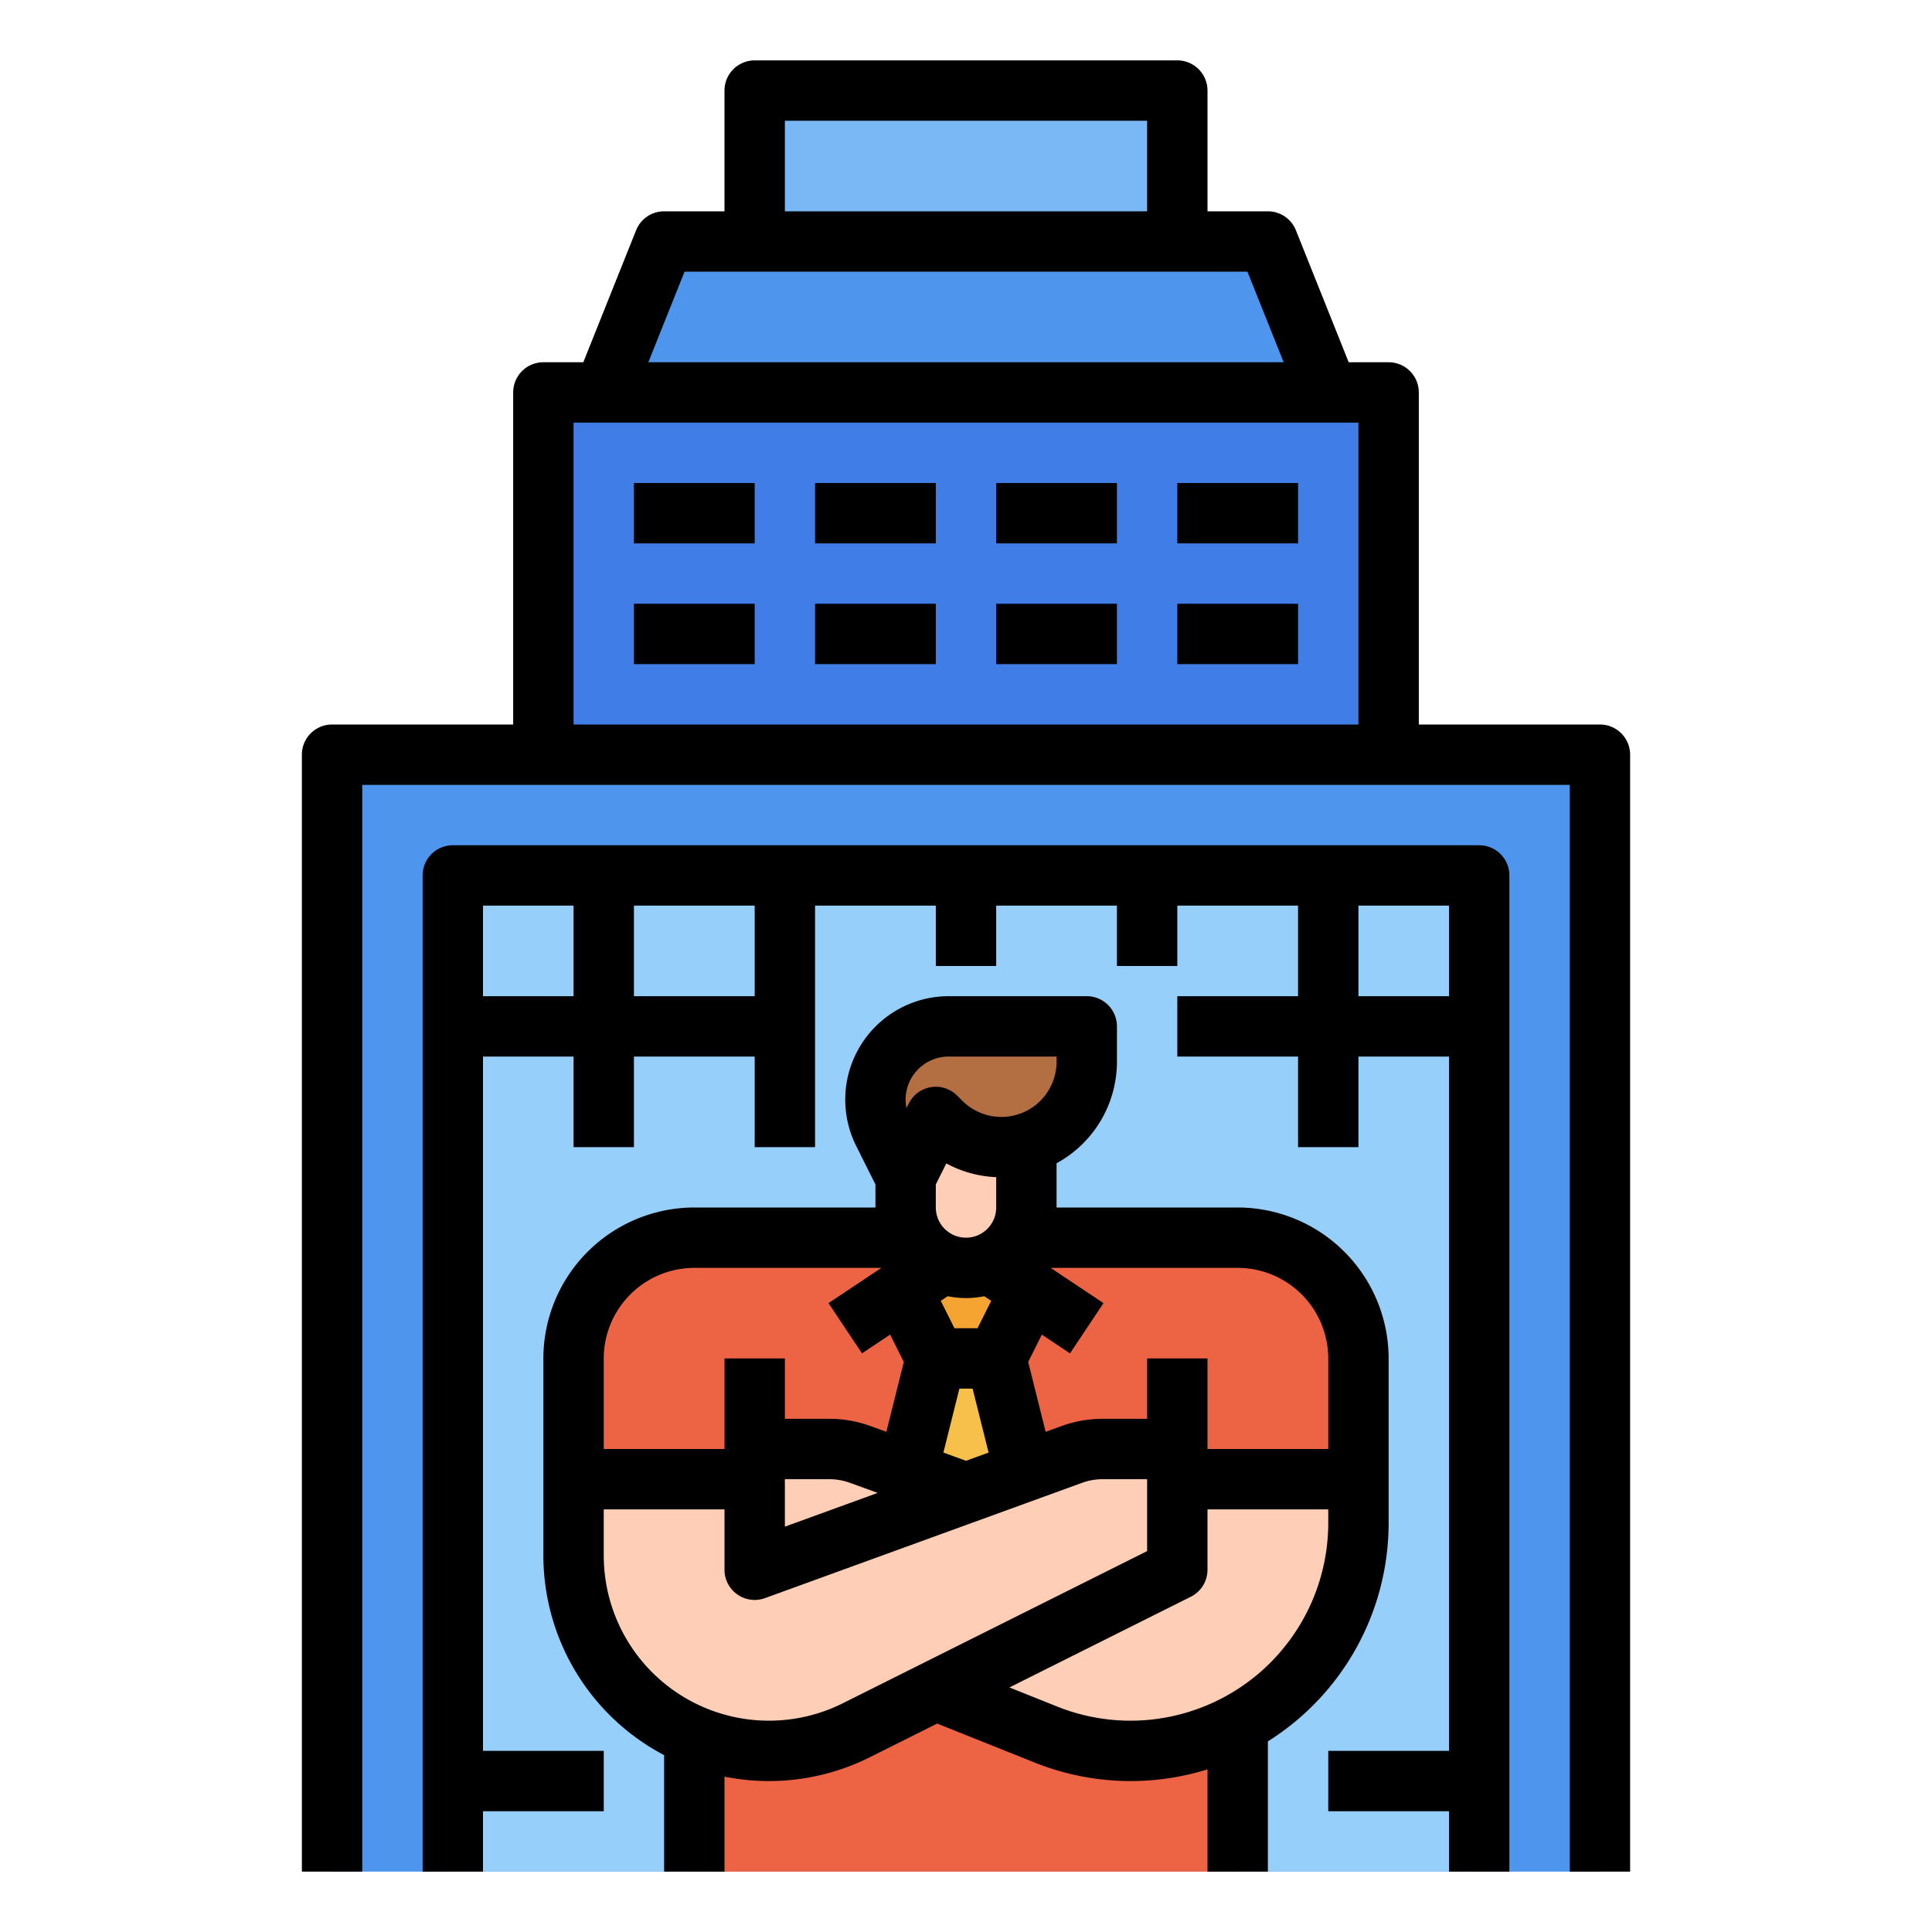 <?xml version="1.0" encoding="UTF-8"?>
<svg xmlns="http://www.w3.org/2000/svg" onmouseup="{ if(window.parent.document.onmouseup) window.parent.document.onmouseup(arguments[0]);}" data-name="filled outline" width="512" viewBox="0 0 512 512" height="512" id="filled_outline"><path data-cppathid="10000" fill="#407de6" d="m144 104h224v96h-224z"/><path data-cppathid="10001" fill="#4e96ed" d="m160 104 16-40h160l16 40z"/><path data-cppathid="10002" fill="#7ab8f5" d="m200 24h112v40h-112z"/><path data-cppathid="10003" fill="#4e96ed" d="m88 200h336v296h-336z"/><path data-cppathid="10004" fill="#96cffa" d="m120 232h272v264h-272z"/><g fill="#ed6445"><path data-cppathid="10005" d="m184 328h144v168h-144z"/><path data-cppathid="10006" d="m360 392v-32a32 32 0 0 0 -32-32h-16v64z"/><path data-cppathid="10007" d="m152 392v-32a32 32 0 0 1 32-32h16v64z"/></g><path data-cppathid="10008" fill="#f5a431" d="m248 360-8-16 16-8 16 8-8 16z"/><path data-cppathid="10009" fill="#f7c04a" d="m240 392 8-32h16l8 32z"/><path data-cppathid="10010" fill="#ffceb6" d="m272 288v32a16 16 0 0 1 -16 16 16 16 0 0 1 -16-16v-32z"/><path data-cppathid="10011" fill="#b36f42" d="m240 312-5.95-11.9a19.417 19.417 0 0 1 -2.05-8.683 19.416 19.416 0 0 1 19.416-19.416h36.584v9.373a22.627 22.627 0 0 1 -22.627 22.627 22.627 22.627 0 0 1 -16-6.627l-1.373-1.373z"/><path data-cppathid="10012" fill="#ffceb6" d="m360 392v11.627a60.373 60.373 0 0 1 -60.373 60.373h-0a60.373 60.373 0 0 1 -22.422-4.318l-77.205-30.882v-44.8h19.772a24 24 0 0 1 8.202 1.445l84.026 30.555v-24z"/><path data-cppathid="10013" fill="#ffceb6" d="m200 392v24l84.026-30.555a24 24 0 0 1 8.202-1.445h19.772v32l-85.068 42.534a51.777 51.777 0 0 1 -23.155 5.466h-0a51.777 51.777 0 0 1 -51.777-51.777v-20.223z"/><path data-cppathid="10014" d="m368 403.627v-43.627a40.046 40.046 0 0 0 -40-40h-48v-11.725a30.652 30.652 0 0 0 16-26.902v-9.373a8 8 0 0 0 -8-8h-36.584a27.417 27.417 0 0 0 -24.522 39.678l5.106 10.211v6.111h-48a40.046 40.046 0 0 0 -40 40v52.223a59.825 59.825 0 0 0 32 52.907v30.87h16v-25.171a59.786 59.786 0 0 0 38.51-5.139l17.855-8.927 25.869 10.347a68.42 68.42 0 0 0 45.767 1.79v27.101h16v-34.52a68.37 68.37 0 0 0 32-57.853zm-40-67.627a24.027 24.027 0 0 1 24 24v24h-32v-24h-16v16h-11.772a31.909 31.909 0 0 0 -10.936 1.927l-4.184 1.521-4.629-18.518 3.624-7.248 7.46 4.973 8.875-13.312-14.016-9.344zm-120 56h11.772a15.948 15.948 0 0 1 5.468.964l7.35 2.673-24.59 8.942zm48-4.876-5.99-2.178 4.236-16.945h3.507l4.236 16.946zm-8-73.235 2.785-5.569a30.403 30.403 0 0 0 13.215 3.638v8.042a8 8 0 0 1 -16 0zm3.158 29.62a24.118 24.118 0 0 0 9.683 0l1.845 1.23-3.631 7.261h-6.111l-3.631-7.261zm.258-63.509h28.584v1.373a14.628 14.628 0 0 1 -24.97 10.344l-1.373-1.373a8.001 8.001 0 0 0 -12.813 2.078l-.62 1.24a11.409 11.409 0 0 1 11.192-13.662zm-67.416 56h49.578l-14.016 9.344 8.875 13.312 7.46-4.973 3.624 7.248-4.629 18.517-4.184-1.521a31.914 31.914 0 0 0 -10.936-1.927h-11.772v-16h-16v24h-32v-24a24.027 24.027 0 0 1 24-24zm39.355 115.379a43.778 43.778 0 0 1 -63.355-39.156v-12.223h32v16a8 8 0 0 0 10.734 7.519l84.027-30.555a15.943 15.943 0 0 1 5.467-.964h11.772v19.056zm76.272 4.621a52.153 52.153 0 0 1 -19.451-3.746l-12.664-5.065 48.066-24.033a8 8 0 0 0 4.422-7.155v-16h32v3.627a52.432 52.432 0 0 1 -52.373 52.373z"/><path data-cppathid="10015" d="m424 192h-48v-88a8 8 0 0 0 -8-8h-10.584l-13.988-34.971a7.999 7.999 0 0 0 -7.428-5.029h-16v-32a8 8 0 0 0 -8-8h-112a8 8 0 0 0 -8 8v32h-16a7.999 7.999 0 0 0 -7.428 5.029l-13.988 34.971h-10.584a8 8 0 0 0 -8 8v88h-48a8 8 0 0 0 -8 8v296h16v-288h320v288h16v-296a8 8 0 0 0 -8-8zm-216-160h96v24h-96zm-26.584 40h149.167l9.6 24h-168.368zm-29.416 40h208v80h-208z"/><path data-cppathid="10016" d="m392 224h-272a8 8 0 0 0 -8 8v264h16v-16h32v-16h-32v-184h24v24h16v-24h32v24h16v-64h32v16h16v-16h32v16h16v-16h32v24h-32v16h32v24h16v-24h24v184h-32v16h32v16h16v-264a8 8 0 0 0 -8-8zm-264 40v-24h24v24zm72 0h-32v-24h32zm160 0v-24h24v24z"/><path data-cppathid="10017" d="m168 128h32v16h-32z"/><path data-cppathid="10018" d="m216 128h32v16h-32z"/><path data-cppathid="10019" d="m264 128h32v16h-32z"/><path data-cppathid="10020" d="m312 128h32v16h-32z"/><path data-cppathid="10021" d="m168 160h32v16h-32z"/><path data-cppathid="10022" d="m216 160h32v16h-32z"/><path data-cppathid="10023" d="m264 160h32v16h-32z"/><path data-cppathid="10024" d="m312 160h32v16h-32z"/></svg>